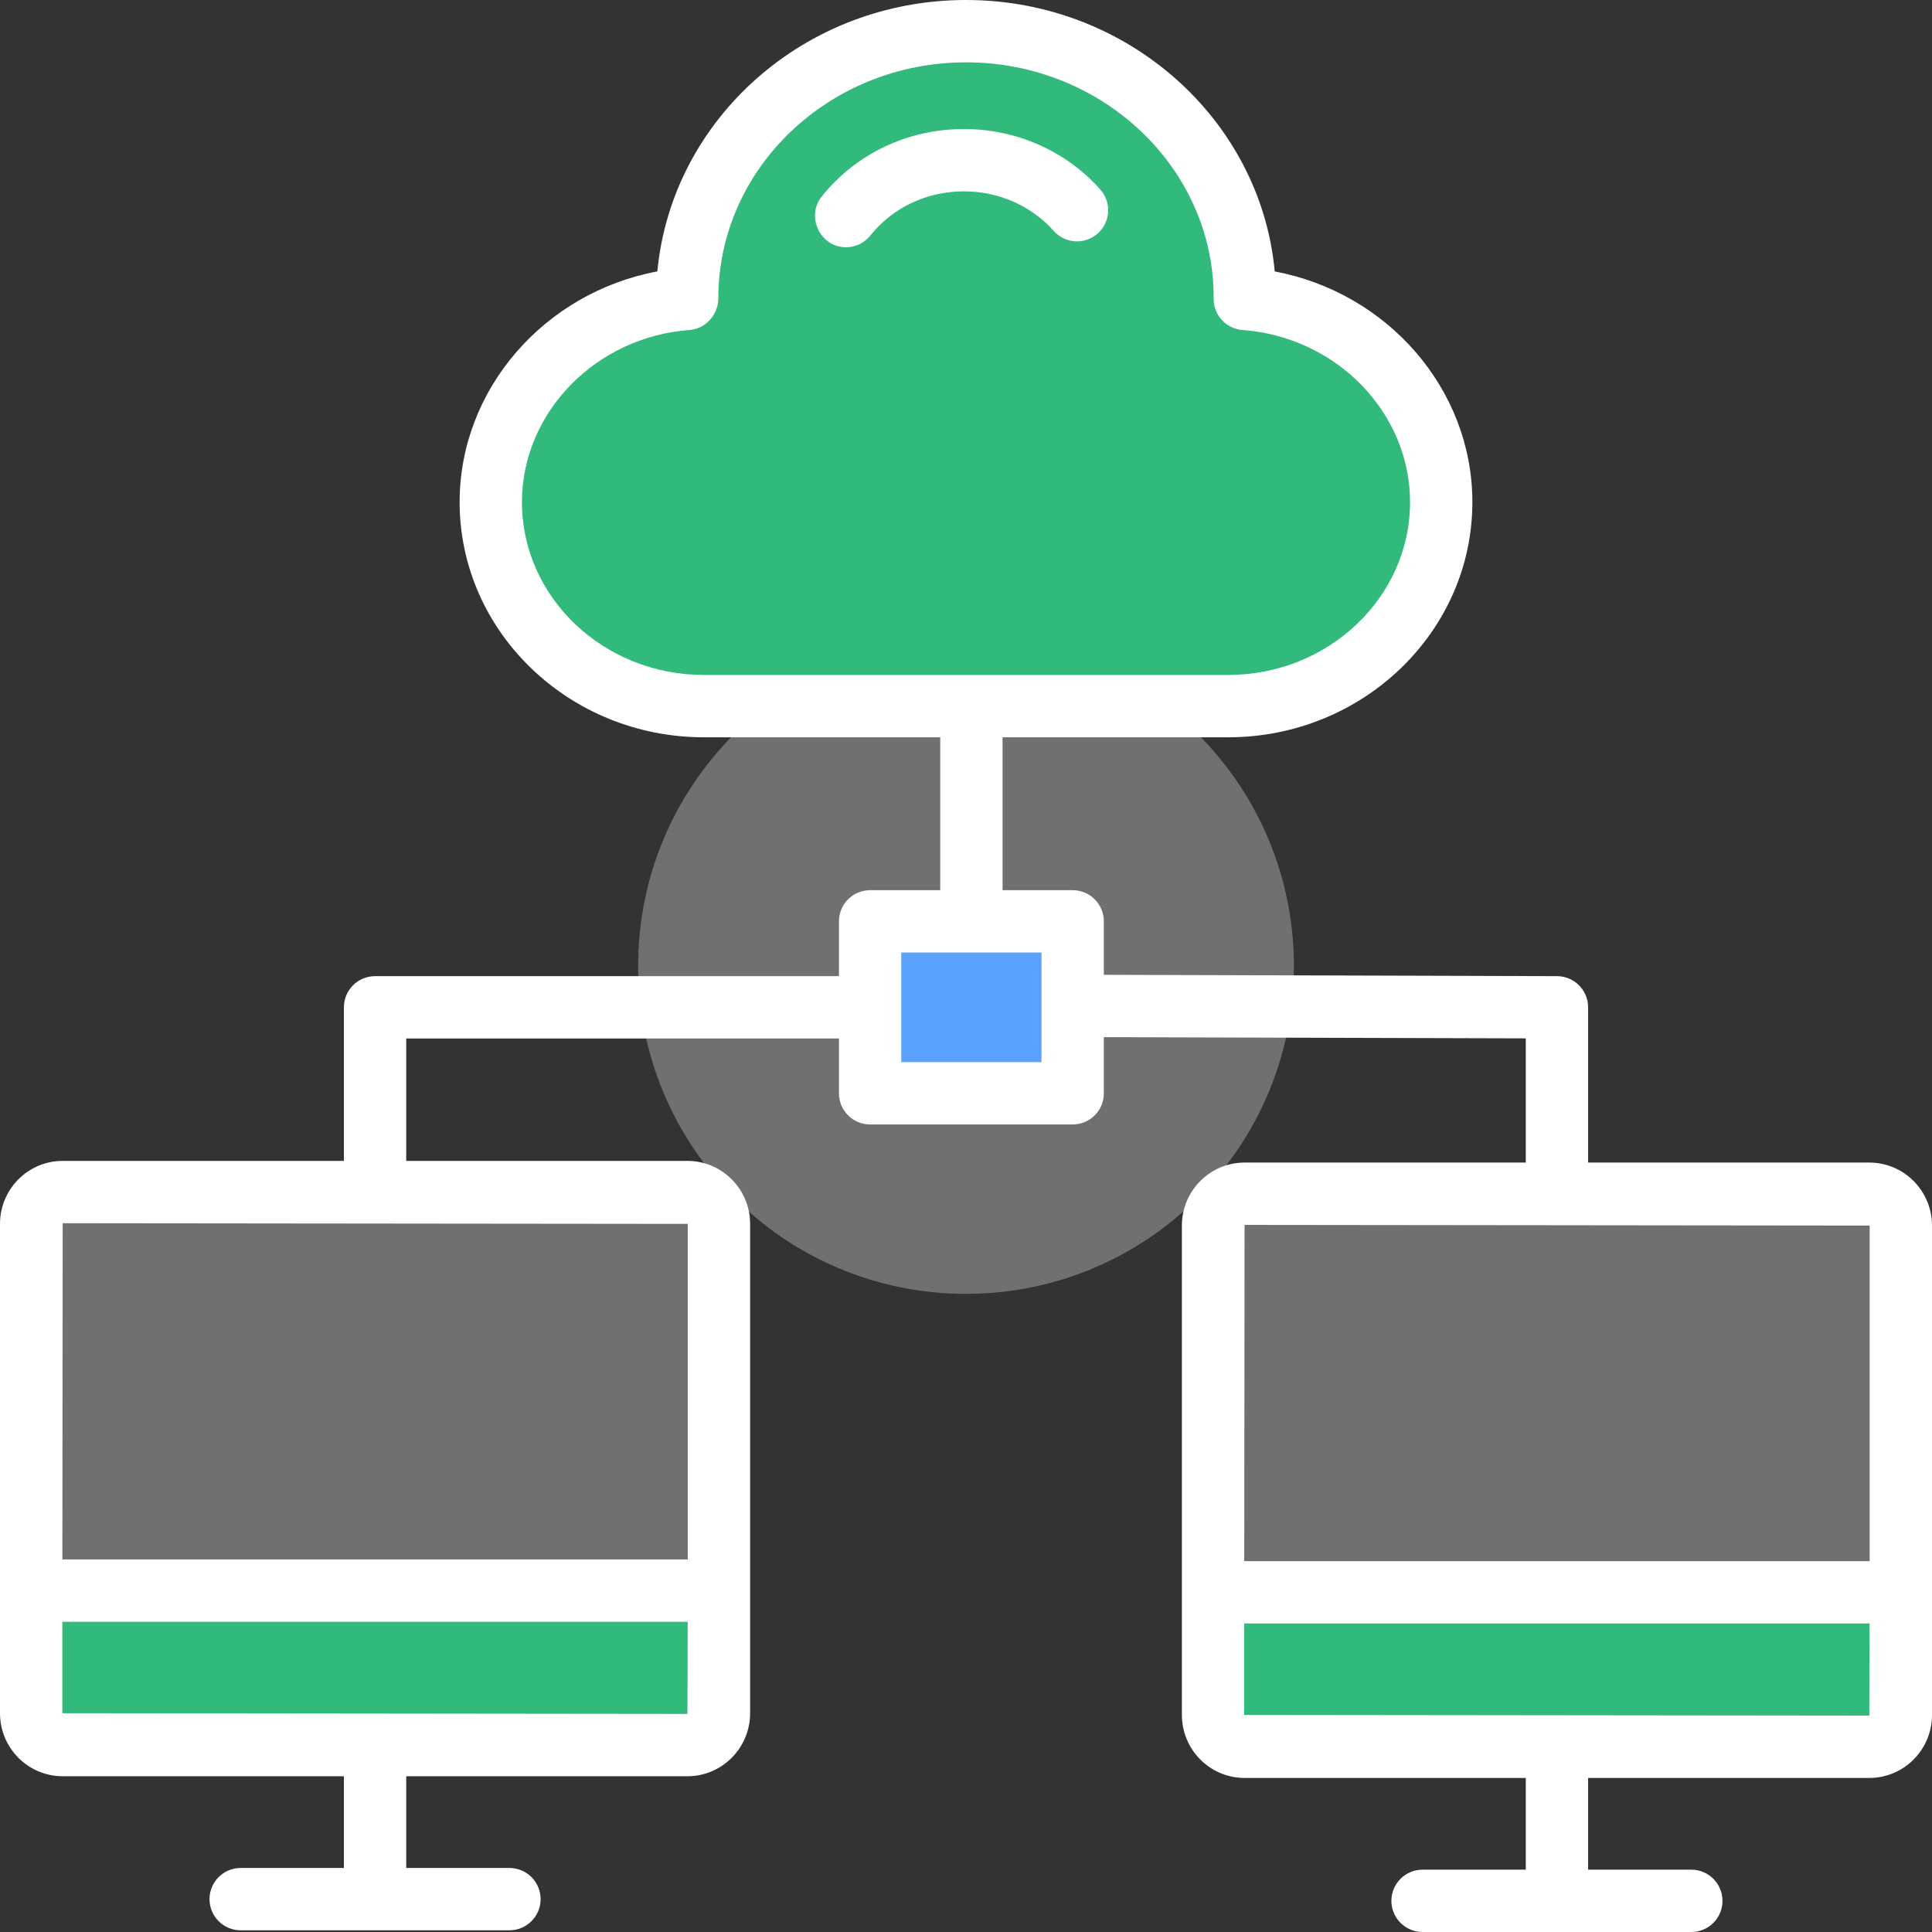 <svg width="50" height="50" viewBox="0 0 50 50" fill="none" xmlns="http://www.w3.org/2000/svg">
<rect x="0" y="0" width="50" height="50" fill="#333333" stroke="none"/>
<path d="M25 33.485C29.686 33.485 33.486 29.686 33.486 24.999C33.486 20.313 29.686 16.514 25 16.514C20.314 16.514 16.515 20.313 16.515 24.999C16.515 29.686 20.314 33.485 25 33.485Z" fill="white" fill-opacity="0.3"/>
<path d="M49.194 31.718C49.194 31.262 48.829 30.894 48.378 30.894H32.209C31.759 30.894 31.394 31.262 31.394 31.718V41.209H49.194V31.718Z" fill="white" fill-opacity="0.3"/>
<path d="M31.394 41.209V44.382C31.394 44.837 31.759 45.206 32.209 45.206H48.378C48.829 45.206 49.194 44.837 49.194 44.382V41.209H31.394Z" fill="#32BA7C"/>
<path d="M22.519 23.844H27.761V28.295H22.519V23.844Z" fill="#5BA2FF"/>
<path d="M18.606 31.674C18.606 31.219 18.241 30.85 17.79 30.85H1.621C1.171 30.85 0.806 31.219 0.806 31.674V41.164H18.606V31.674Z" fill="white" fill-opacity="0.3"/>
<path d="M0.806 41.164V44.337C0.806 44.793 1.171 45.162 1.621 45.162H17.79C18.241 45.162 18.606 44.793 18.606 44.337V41.164H0.806Z" fill="#32BA7C"/>
<path d="M32.214 7.735C32.214 7.728 32.215 7.721 32.215 7.714C32.215 3.899 28.984 0.806 25 0.806C21.015 0.806 17.784 3.899 17.784 7.714C17.784 7.721 17.785 7.728 17.785 7.735C14.941 7.946 12.701 10.217 12.701 12.994C12.701 15.909 15.17 18.273 18.215 18.273H31.784C34.829 18.273 37.298 15.91 37.298 12.994C37.298 10.217 35.058 7.946 32.214 7.735Z" fill="#32BA7C"/>
<path d="M48.378 30.087H41.1V26.069C41.1 25.625 40.74 25.264 40.296 25.263L28.567 25.228V23.844C28.567 23.399 28.206 23.038 27.761 23.038H25.946V19.081H31.784C35.27 19.081 38.105 16.35 38.105 12.994C38.105 10.071 35.91 7.572 32.99 7.025C32.626 3.093 29.181 0 25 0C20.825 0 17.385 3.083 17.012 7.024C14.091 7.571 11.895 10.071 11.895 12.994C11.895 16.35 14.731 19.081 18.216 19.081H24.333V23.038H22.518C22.073 23.038 21.712 23.399 21.712 23.844V25.263H9.706C9.261 25.263 8.9 25.624 8.9 26.069V30.044H1.622C0.727 30.044 0 30.775 0 31.674V44.338C0 45.237 0.727 45.969 1.622 45.969H8.9V48.343H6.228C5.783 48.343 5.422 48.704 5.422 49.15C5.422 49.595 5.783 49.956 6.228 49.956H13.184C13.629 49.956 13.991 49.595 13.991 49.15C13.991 48.704 13.629 48.343 13.184 48.343H10.513V45.969H17.791C18.685 45.969 19.413 45.237 19.413 44.338V31.674C19.413 30.775 18.685 30.044 17.791 30.044H10.513V26.876H21.712V28.295C21.712 28.74 22.073 29.101 22.518 29.101H27.761C28.206 29.101 28.567 28.74 28.567 28.295V26.841L39.487 26.873V30.087H32.209C31.315 30.087 30.587 30.819 30.587 31.718V44.382C30.587 45.282 31.315 46.013 32.209 46.013H39.487V48.387H36.816C36.371 48.387 36.009 48.748 36.009 49.194C36.009 49.639 36.371 50 36.816 50H43.772C44.217 50 44.578 49.639 44.578 49.194C44.578 48.748 44.217 48.387 43.772 48.387H41.1V46.013H48.378C49.273 46.013 50 45.282 50 44.382V31.718C50 30.819 49.273 30.087 48.378 30.087ZM13.508 12.995C13.508 10.677 15.413 8.721 17.845 8.54C18.266 8.509 18.591 8.137 18.591 7.715C18.591 4.35 21.466 1.613 25 1.613C28.534 1.613 31.409 4.35 31.409 7.691C31.409 7.702 31.409 7.724 31.409 7.735C31.409 8.158 31.734 8.508 32.155 8.54C34.587 8.72 36.492 10.677 36.492 12.994C36.492 15.461 34.38 17.468 31.784 17.468H18.216C15.62 17.468 13.508 15.461 13.508 12.995ZM17.791 44.356L1.613 44.338V41.972H17.798L17.791 44.356ZM17.8 31.674V40.359H1.614L1.622 31.657L17.8 31.674ZM26.954 27.488H23.325V24.65H26.954V27.488ZM48.387 31.718V40.402H32.201L32.209 31.7L48.387 31.718ZM48.378 44.4L32.2 44.382V42.015H48.385L48.378 44.4Z" fill="white"/>
<path d="M21.893 6.399C21.227 6.399 20.852 5.606 21.263 5.09C22.151 3.977 23.494 3.339 24.948 3.339C26.305 3.339 27.591 3.909 28.476 4.904C28.772 5.237 28.742 5.747 28.409 6.043C28.076 6.339 27.566 6.309 27.27 5.976C26.692 5.325 25.845 4.952 24.948 4.952C23.988 4.952 23.104 5.369 22.524 6.096C22.365 6.295 22.13 6.399 21.893 6.399Z" fill="white"/>
</svg>
